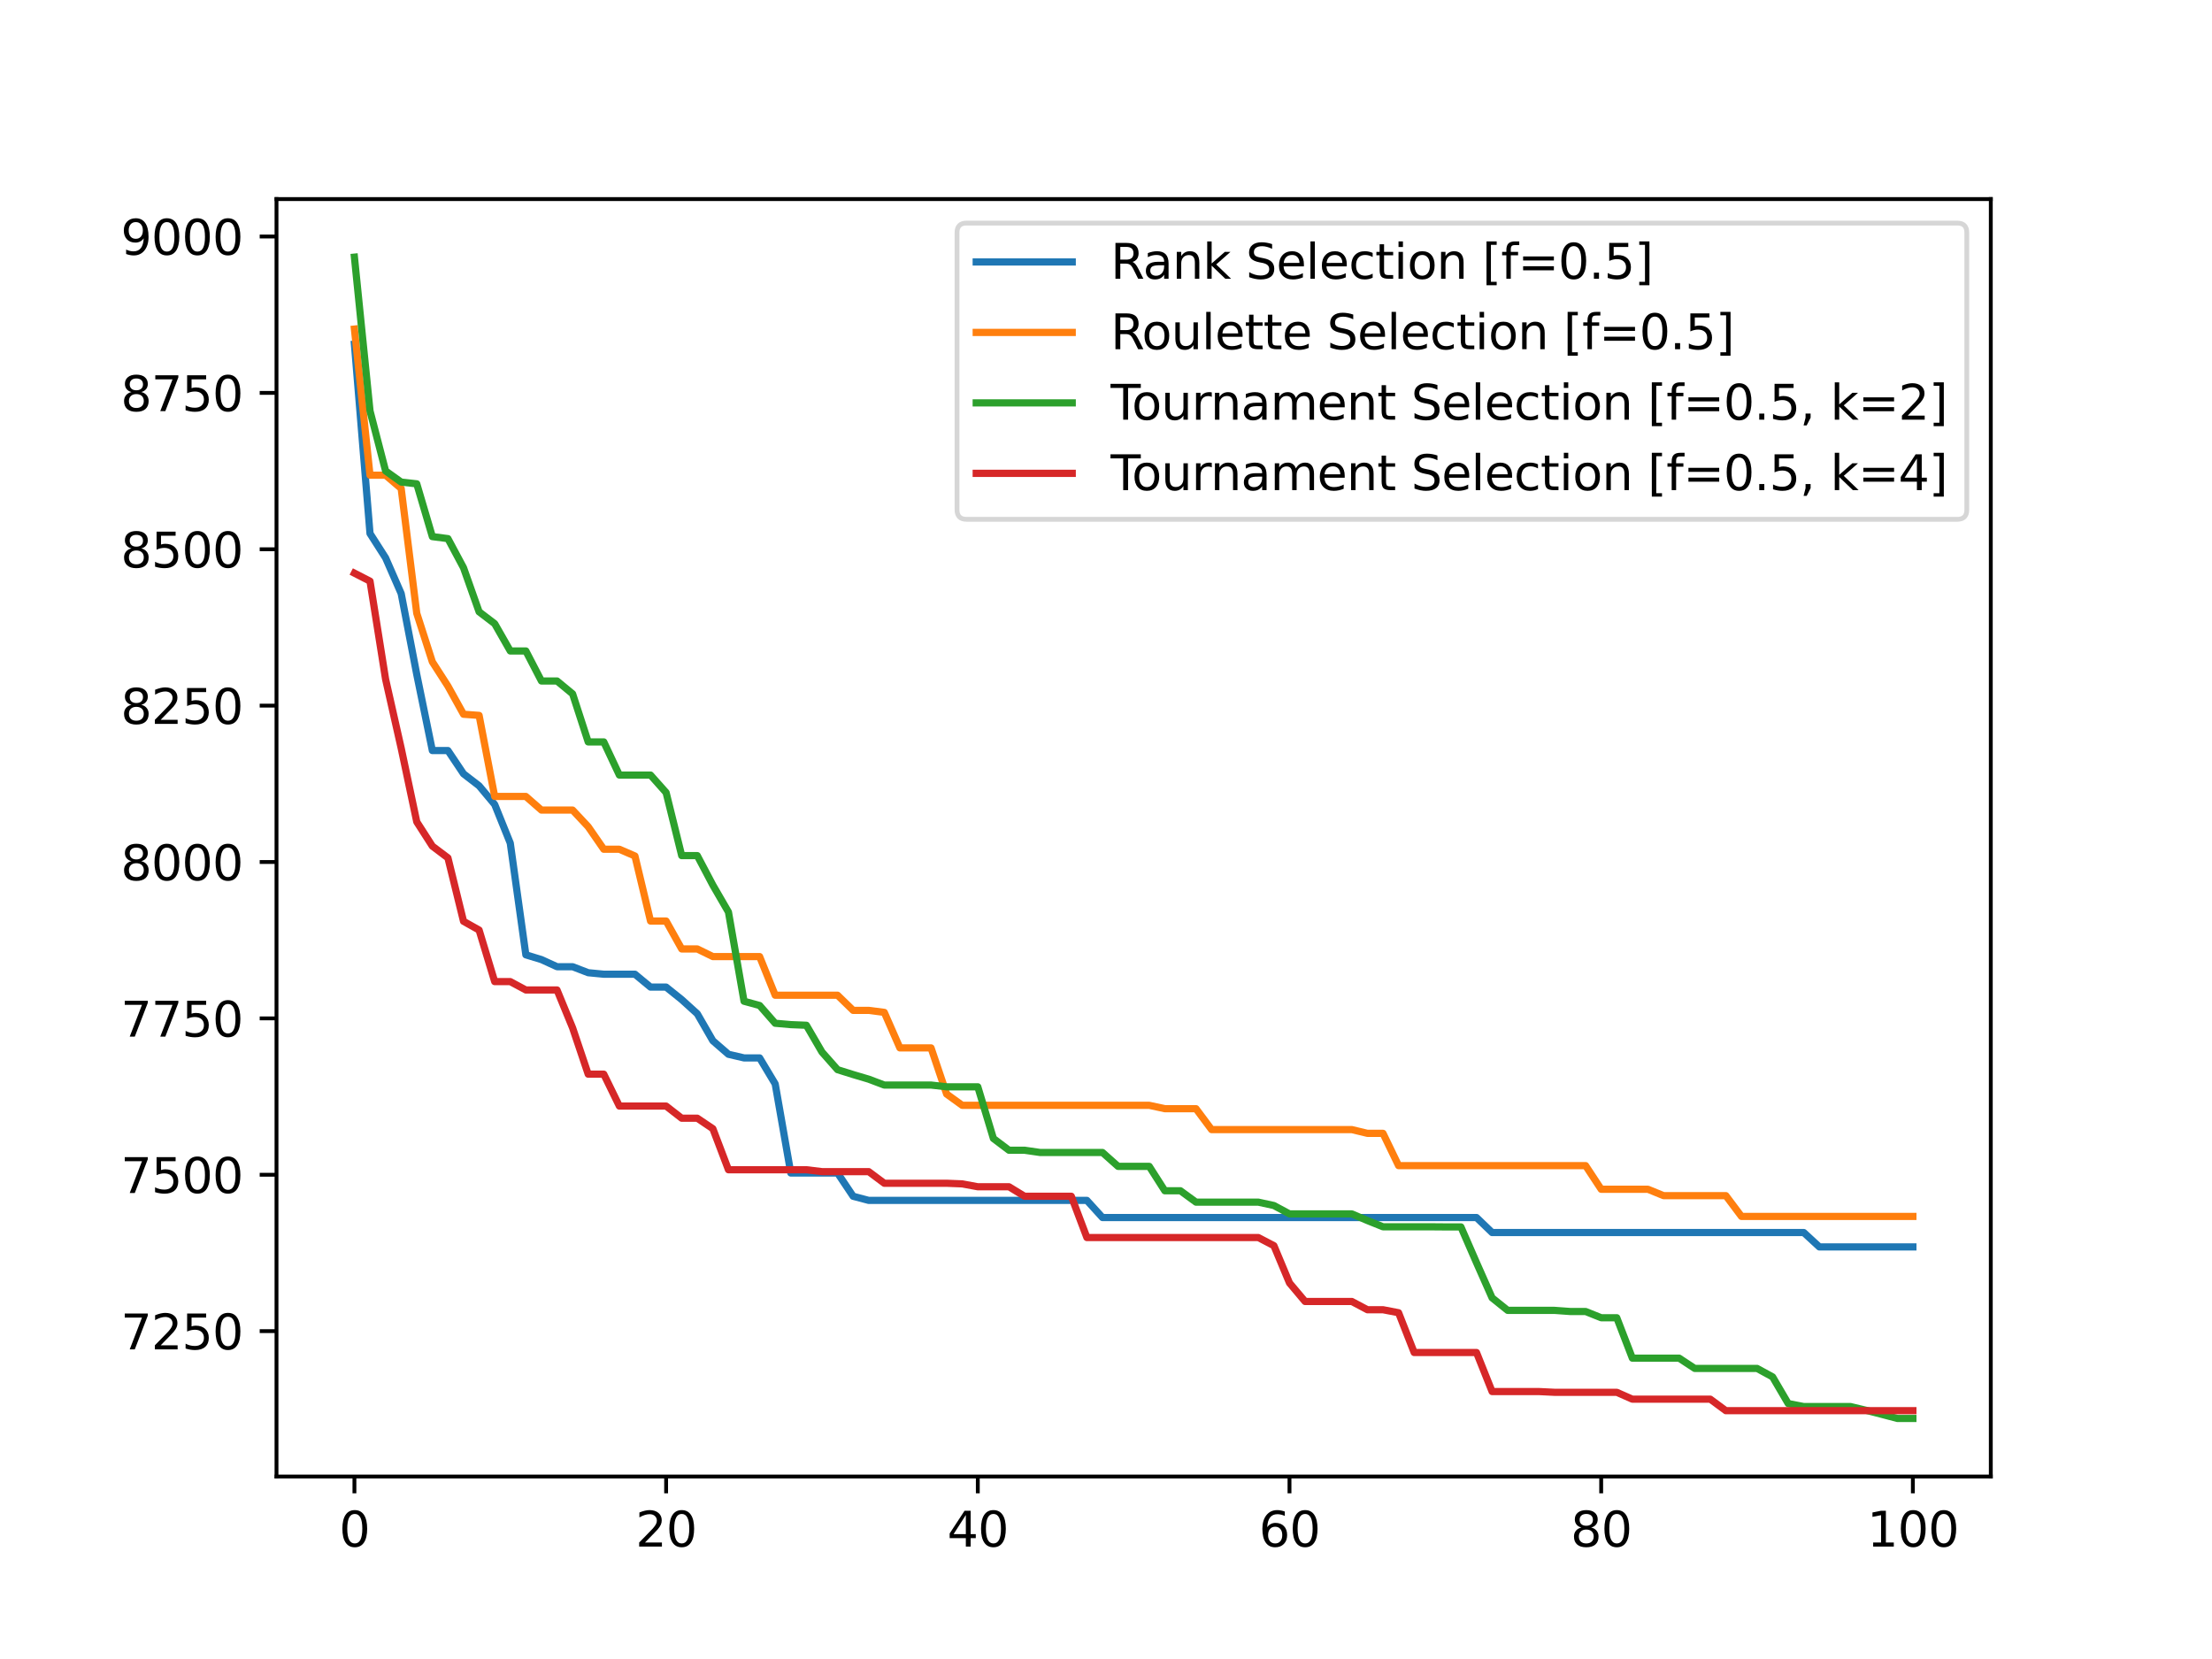 <?xml version="1.0" encoding="utf-8" standalone="no"?>
<!DOCTYPE svg PUBLIC "-//W3C//DTD SVG 1.1//EN"
  "http://www.w3.org/Graphics/SVG/1.1/DTD/svg11.dtd">
<svg xmlns:xlink="http://www.w3.org/1999/xlink" width="460.8pt" height="345.6pt" viewBox="0 0 460.8 345.6" xmlns="http://www.w3.org/2000/svg" version="1.1">
 <defs>
  <style type="text/css">*{stroke-linejoin: round; stroke-linecap: butt}</style>
 </defs>
 <g id="figure_1">
  <g id="patch_1">
   <path d="M 0 345.6 
L 460.8 345.6 
L 460.8 0 
L 0 0 
z
" style="fill: #ffffff"/>
  </g>
  <g id="axes_1">
   <g id="patch_2">
    <path d="M 57.6 307.584 
L 414.72 307.584 
L 414.72 41.472 
L 57.6 41.472 
z
" style="fill: #ffffff"/>
   </g>
   <g id="matplotlib.axis_1">
    <g id="xtick_1">
     <g id="line2d_1">
      <defs>
       <path id="mb2f922c6e4" d="M 0 0 
L 0 3.5 
" style="stroke: #000000; stroke-width: 0.8"/>
      </defs>
      <g>
       <use xlink:href="#mb2f922c6e4" x="73.833" y="307.584" style="stroke: #000000; stroke-width: 0.8"/>
      </g>
     </g>
     <g id="text_1">
      <!-- 0 -->
      <g transform="translate(70.651 322.182) scale(0.1 -0.1)">
       <defs>
        <path id="DejaVuSans-30" d="M 2034 4250 
Q 1547 4250 1301 3770 
Q 1056 3291 1056 2328 
Q 1056 1369 1301 889 
Q 1547 409 2034 409 
Q 2525 409 2770 889 
Q 3016 1369 3016 2328 
Q 3016 3291 2770 3770 
Q 2525 4250 2034 4250 
z
M 2034 4750 
Q 2819 4750 3233 4129 
Q 3647 3509 3647 2328 
Q 3647 1150 3233 529 
Q 2819 -91 2034 -91 
Q 1250 -91 836 529 
Q 422 1150 422 2328 
Q 422 3509 836 4129 
Q 1250 4750 2034 4750 
z
" transform="scale(0.016)"/>
       </defs>
       <use xlink:href="#DejaVuSans-30"/>
      </g>
     </g>
    </g>
    <g id="xtick_2">
     <g id="line2d_2">
      <g>
       <use xlink:href="#mb2f922c6e4" x="138.764" y="307.584" style="stroke: #000000; stroke-width: 0.8"/>
      </g>
     </g>
     <g id="text_2">
      <!-- 20 -->
      <g transform="translate(132.401 322.182) scale(0.1 -0.1)">
       <defs>
        <path id="DejaVuSans-32" d="M 1228 531 
L 3431 531 
L 3431 0 
L 469 0 
L 469 531 
Q 828 903 1448 1529 
Q 2069 2156 2228 2338 
Q 2531 2678 2651 2914 
Q 2772 3150 2772 3378 
Q 2772 3750 2511 3984 
Q 2250 4219 1831 4219 
Q 1534 4219 1204 4116 
Q 875 4013 500 3803 
L 500 4441 
Q 881 4594 1212 4672 
Q 1544 4750 1819 4750 
Q 2544 4750 2975 4387 
Q 3406 4025 3406 3419 
Q 3406 3131 3298 2873 
Q 3191 2616 2906 2266 
Q 2828 2175 2409 1742 
Q 1991 1309 1228 531 
z
" transform="scale(0.016)"/>
       </defs>
       <use xlink:href="#DejaVuSans-32"/>
       <use xlink:href="#DejaVuSans-30" x="63.623"/>
      </g>
     </g>
    </g>
    <g id="xtick_3">
     <g id="line2d_3">
      <g>
       <use xlink:href="#mb2f922c6e4" x="203.695" y="307.584" style="stroke: #000000; stroke-width: 0.8"/>
      </g>
     </g>
     <g id="text_3">
      <!-- 40 -->
      <g transform="translate(197.332 322.182) scale(0.1 -0.1)">
       <defs>
        <path id="DejaVuSans-34" d="M 2419 4116 
L 825 1625 
L 2419 1625 
L 2419 4116 
z
M 2253 4666 
L 3047 4666 
L 3047 1625 
L 3713 1625 
L 3713 1100 
L 3047 1100 
L 3047 0 
L 2419 0 
L 2419 1100 
L 313 1100 
L 313 1709 
L 2253 4666 
z
" transform="scale(0.016)"/>
       </defs>
       <use xlink:href="#DejaVuSans-34"/>
       <use xlink:href="#DejaVuSans-30" x="63.623"/>
      </g>
     </g>
    </g>
    <g id="xtick_4">
     <g id="line2d_4">
      <g>
       <use xlink:href="#mb2f922c6e4" x="268.625" y="307.584" style="stroke: #000000; stroke-width: 0.8"/>
      </g>
     </g>
     <g id="text_4">
      <!-- 60 -->
      <g transform="translate(262.263 322.182) scale(0.1 -0.1)">
       <defs>
        <path id="DejaVuSans-36" d="M 2113 2584 
Q 1688 2584 1439 2293 
Q 1191 2003 1191 1497 
Q 1191 994 1439 701 
Q 1688 409 2113 409 
Q 2538 409 2786 701 
Q 3034 994 3034 1497 
Q 3034 2003 2786 2293 
Q 2538 2584 2113 2584 
z
M 3366 4563 
L 3366 3988 
Q 3128 4100 2886 4159 
Q 2644 4219 2406 4219 
Q 1781 4219 1451 3797 
Q 1122 3375 1075 2522 
Q 1259 2794 1537 2939 
Q 1816 3084 2150 3084 
Q 2853 3084 3261 2657 
Q 3669 2231 3669 1497 
Q 3669 778 3244 343 
Q 2819 -91 2113 -91 
Q 1303 -91 875 529 
Q 447 1150 447 2328 
Q 447 3434 972 4092 
Q 1497 4750 2381 4750 
Q 2619 4750 2861 4703 
Q 3103 4656 3366 4563 
z
" transform="scale(0.016)"/>
       </defs>
       <use xlink:href="#DejaVuSans-36"/>
       <use xlink:href="#DejaVuSans-30" x="63.623"/>
      </g>
     </g>
    </g>
    <g id="xtick_5">
     <g id="line2d_5">
      <g>
       <use xlink:href="#mb2f922c6e4" x="333.556" y="307.584" style="stroke: #000000; stroke-width: 0.8"/>
      </g>
     </g>
     <g id="text_5">
      <!-- 80 -->
      <g transform="translate(327.194 322.182) scale(0.1 -0.1)">
       <defs>
        <path id="DejaVuSans-38" d="M 2034 2216 
Q 1584 2216 1326 1975 
Q 1069 1734 1069 1313 
Q 1069 891 1326 650 
Q 1584 409 2034 409 
Q 2484 409 2743 651 
Q 3003 894 3003 1313 
Q 3003 1734 2745 1975 
Q 2488 2216 2034 2216 
z
M 1403 2484 
Q 997 2584 770 2862 
Q 544 3141 544 3541 
Q 544 4100 942 4425 
Q 1341 4750 2034 4750 
Q 2731 4750 3128 4425 
Q 3525 4100 3525 3541 
Q 3525 3141 3298 2862 
Q 3072 2584 2669 2484 
Q 3125 2378 3379 2068 
Q 3634 1759 3634 1313 
Q 3634 634 3220 271 
Q 2806 -91 2034 -91 
Q 1263 -91 848 271 
Q 434 634 434 1313 
Q 434 1759 690 2068 
Q 947 2378 1403 2484 
z
M 1172 3481 
Q 1172 3119 1398 2916 
Q 1625 2713 2034 2713 
Q 2441 2713 2670 2916 
Q 2900 3119 2900 3481 
Q 2900 3844 2670 4047 
Q 2441 4250 2034 4250 
Q 1625 4250 1398 4047 
Q 1172 3844 1172 3481 
z
" transform="scale(0.016)"/>
       </defs>
       <use xlink:href="#DejaVuSans-38"/>
       <use xlink:href="#DejaVuSans-30" x="63.623"/>
      </g>
     </g>
    </g>
    <g id="xtick_6">
     <g id="line2d_6">
      <g>
       <use xlink:href="#mb2f922c6e4" x="398.487" y="307.584" style="stroke: #000000; stroke-width: 0.8"/>
      </g>
     </g>
     <g id="text_6">
      <!-- 100 -->
      <g transform="translate(388.944 322.182) scale(0.1 -0.1)">
       <defs>
        <path id="DejaVuSans-31" d="M 794 531 
L 1825 531 
L 1825 4091 
L 703 3866 
L 703 4441 
L 1819 4666 
L 2450 4666 
L 2450 531 
L 3481 531 
L 3481 0 
L 794 0 
L 794 531 
z
" transform="scale(0.016)"/>
       </defs>
       <use xlink:href="#DejaVuSans-31"/>
       <use xlink:href="#DejaVuSans-30" x="63.623"/>
       <use xlink:href="#DejaVuSans-30" x="127.246"/>
      </g>
     </g>
    </g>
   </g>
   <g id="matplotlib.axis_2">
    <g id="ytick_1">
     <g id="line2d_7">
      <defs>
       <path id="mb5126febef" d="M 0 0 
L -3.5 0 
" style="stroke: #000000; stroke-width: 0.8"/>
      </defs>
      <g>
       <use xlink:href="#mb5126febef" x="57.6" y="277.298" style="stroke: #000000; stroke-width: 0.8"/>
      </g>
     </g>
     <g id="text_7">
      <!-- 7250 -->
      <g transform="translate(25.15 281.097) scale(0.1 -0.1)">
       <defs>
        <path id="DejaVuSans-37" d="M 525 4666 
L 3525 4666 
L 3525 4397 
L 1831 0 
L 1172 0 
L 2766 4134 
L 525 4134 
L 525 4666 
z
" transform="scale(0.016)"/>
        <path id="DejaVuSans-35" d="M 691 4666 
L 3169 4666 
L 3169 4134 
L 1269 4134 
L 1269 2991 
Q 1406 3038 1543 3061 
Q 1681 3084 1819 3084 
Q 2600 3084 3056 2656 
Q 3513 2228 3513 1497 
Q 3513 744 3044 326 
Q 2575 -91 1722 -91 
Q 1428 -91 1123 -41 
Q 819 9 494 109 
L 494 744 
Q 775 591 1075 516 
Q 1375 441 1709 441 
Q 2250 441 2565 725 
Q 2881 1009 2881 1497 
Q 2881 1984 2565 2268 
Q 2250 2553 1709 2553 
Q 1456 2553 1204 2497 
Q 953 2441 691 2322 
L 691 4666 
z
" transform="scale(0.016)"/>
       </defs>
       <use xlink:href="#DejaVuSans-37"/>
       <use xlink:href="#DejaVuSans-32" x="63.623"/>
       <use xlink:href="#DejaVuSans-35" x="127.246"/>
       <use xlink:href="#DejaVuSans-30" x="190.869"/>
      </g>
     </g>
    </g>
    <g id="ytick_2">
     <g id="line2d_8">
      <g>
       <use xlink:href="#mb5126febef" x="57.6" y="244.722" style="stroke: #000000; stroke-width: 0.8"/>
      </g>
     </g>
     <g id="text_8">
      <!-- 7500 -->
      <g transform="translate(25.15 248.521) scale(0.1 -0.1)">
       <use xlink:href="#DejaVuSans-37"/>
       <use xlink:href="#DejaVuSans-35" x="63.623"/>
       <use xlink:href="#DejaVuSans-30" x="127.246"/>
       <use xlink:href="#DejaVuSans-30" x="190.869"/>
      </g>
     </g>
    </g>
    <g id="ytick_3">
     <g id="line2d_9">
      <g>
       <use xlink:href="#mb5126febef" x="57.6" y="212.146" style="stroke: #000000; stroke-width: 0.8"/>
      </g>
     </g>
     <g id="text_9">
      <!-- 7750 -->
      <g transform="translate(25.15 215.946) scale(0.1 -0.1)">
       <use xlink:href="#DejaVuSans-37"/>
       <use xlink:href="#DejaVuSans-37" x="63.623"/>
       <use xlink:href="#DejaVuSans-35" x="127.246"/>
       <use xlink:href="#DejaVuSans-30" x="190.869"/>
      </g>
     </g>
    </g>
    <g id="ytick_4">
     <g id="line2d_10">
      <g>
       <use xlink:href="#mb5126febef" x="57.6" y="179.571" style="stroke: #000000; stroke-width: 0.8"/>
      </g>
     </g>
     <g id="text_10">
      <!-- 8000 -->
      <g transform="translate(25.15 183.37) scale(0.1 -0.1)">
       <use xlink:href="#DejaVuSans-38"/>
       <use xlink:href="#DejaVuSans-30" x="63.623"/>
       <use xlink:href="#DejaVuSans-30" x="127.246"/>
       <use xlink:href="#DejaVuSans-30" x="190.869"/>
      </g>
     </g>
    </g>
    <g id="ytick_5">
     <g id="line2d_11">
      <g>
       <use xlink:href="#mb5126febef" x="57.6" y="146.995" style="stroke: #000000; stroke-width: 0.8"/>
      </g>
     </g>
     <g id="text_11">
      <!-- 8250 -->
      <g transform="translate(25.15 150.794) scale(0.1 -0.1)">
       <use xlink:href="#DejaVuSans-38"/>
       <use xlink:href="#DejaVuSans-32" x="63.623"/>
       <use xlink:href="#DejaVuSans-35" x="127.246"/>
       <use xlink:href="#DejaVuSans-30" x="190.869"/>
      </g>
     </g>
    </g>
    <g id="ytick_6">
     <g id="line2d_12">
      <g>
       <use xlink:href="#mb5126febef" x="57.6" y="114.419" style="stroke: #000000; stroke-width: 0.8"/>
      </g>
     </g>
     <g id="text_12">
      <!-- 8500 -->
      <g transform="translate(25.15 118.219) scale(0.1 -0.1)">
       <use xlink:href="#DejaVuSans-38"/>
       <use xlink:href="#DejaVuSans-35" x="63.623"/>
       <use xlink:href="#DejaVuSans-30" x="127.246"/>
       <use xlink:href="#DejaVuSans-30" x="190.869"/>
      </g>
     </g>
    </g>
    <g id="ytick_7">
     <g id="line2d_13">
      <g>
       <use xlink:href="#mb5126febef" x="57.6" y="81.844" style="stroke: #000000; stroke-width: 0.8"/>
      </g>
     </g>
     <g id="text_13">
      <!-- 8750 -->
      <g transform="translate(25.15 85.643) scale(0.1 -0.1)">
       <use xlink:href="#DejaVuSans-38"/>
       <use xlink:href="#DejaVuSans-37" x="63.623"/>
       <use xlink:href="#DejaVuSans-35" x="127.246"/>
       <use xlink:href="#DejaVuSans-30" x="190.869"/>
      </g>
     </g>
    </g>
    <g id="ytick_8">
     <g id="line2d_14">
      <g>
       <use xlink:href="#mb5126febef" x="57.6" y="49.268" style="stroke: #000000; stroke-width: 0.8"/>
      </g>
     </g>
     <g id="text_14">
      <!-- 9000 -->
      <g transform="translate(25.15 53.067) scale(0.1 -0.1)">
       <defs>
        <path id="DejaVuSans-39" d="M 703 97 
L 703 672 
Q 941 559 1184 500 
Q 1428 441 1663 441 
Q 2288 441 2617 861 
Q 2947 1281 2994 2138 
Q 2813 1869 2534 1725 
Q 2256 1581 1919 1581 
Q 1219 1581 811 2004 
Q 403 2428 403 3163 
Q 403 3881 828 4315 
Q 1253 4750 1959 4750 
Q 2769 4750 3195 4129 
Q 3622 3509 3622 2328 
Q 3622 1225 3098 567 
Q 2575 -91 1691 -91 
Q 1453 -91 1209 -44 
Q 966 3 703 97 
z
M 1959 2075 
Q 2384 2075 2632 2365 
Q 2881 2656 2881 3163 
Q 2881 3666 2632 3958 
Q 2384 4250 1959 4250 
Q 1534 4250 1286 3958 
Q 1038 3666 1038 3163 
Q 1038 2656 1286 2365 
Q 1534 2075 1959 2075 
z
" transform="scale(0.016)"/>
       </defs>
       <use xlink:href="#DejaVuSans-39"/>
       <use xlink:href="#DejaVuSans-30" x="63.623"/>
       <use xlink:href="#DejaVuSans-30" x="127.246"/>
       <use xlink:href="#DejaVuSans-30" x="190.869"/>
      </g>
     </g>
    </g>
   </g>
   <g id="line2d_15">
    <path d="M 73.833 71.706 
L 77.079 111.136 
L 80.326 116.218 
L 83.572 123.645 
L 86.819 140.506 
L 90.065 156.351 
L 93.312 156.351 
L 96.559 161.198 
L 99.805 163.7 
L 103.052 167.583 
L 106.298 175.636 
L 109.545 198.908 
L 112.791 199.898 
L 116.038 201.383 
L 119.284 201.383 
L 122.531 202.634 
L 125.777 202.947 
L 129.024 202.947 
L 132.271 202.947 
L 135.517 205.631 
L 138.764 205.631 
L 142.01 208.237 
L 145.257 211.182 
L 148.503 216.811 
L 151.75 219.626 
L 154.996 220.382 
L 158.243 220.382 
L 161.489 225.802 
L 164.736 244.357 
L 167.983 244.357 
L 171.229 244.357 
L 174.476 244.357 
L 177.722 249.204 
L 180.969 250.064 
L 184.215 250.064 
L 187.462 250.064 
L 190.708 250.064 
L 193.955 250.064 
L 197.201 250.064 
L 200.448 250.064 
L 203.695 250.064 
L 206.941 250.064 
L 210.188 250.064 
L 213.434 250.064 
L 216.681 250.064 
L 219.927 250.064 
L 223.174 250.064 
L 226.42 250.064 
L 229.667 253.635 
L 232.913 253.635 
L 236.16 253.635 
L 239.407 253.635 
L 242.653 253.635 
L 245.9 253.635 
L 249.146 253.635 
L 252.393 253.635 
L 255.639 253.635 
L 258.886 253.635 
L 262.132 253.635 
L 265.379 253.635 
L 268.625 253.635 
L 271.872 253.635 
L 275.119 253.635 
L 278.365 253.635 
L 281.612 253.635 
L 284.858 253.635 
L 288.105 253.635 
L 291.351 253.635 
L 294.598 253.635 
L 297.844 253.635 
L 301.091 253.635 
L 304.337 253.635 
L 307.584 253.635 
L 310.831 256.762 
L 314.077 256.762 
L 317.324 256.762 
L 320.57 256.762 
L 323.817 256.762 
L 327.063 256.762 
L 330.31 256.762 
L 333.556 256.762 
L 336.803 256.762 
L 340.049 256.762 
L 343.296 256.762 
L 346.543 256.762 
L 349.789 256.762 
L 353.036 256.762 
L 356.282 256.762 
L 359.529 256.762 
L 362.775 256.762 
L 366.022 256.762 
L 369.268 256.762 
L 372.515 256.762 
L 375.761 256.762 
L 379.008 259.759 
L 382.255 259.759 
L 385.501 259.759 
L 388.748 259.759 
L 391.994 259.759 
L 395.241 259.759 
L 398.487 259.759 
" clip-path="url(#pc35d4ec2e2)" style="fill: none; stroke: #1f77b4; stroke-width: 1.5; stroke-linecap: square"/>
   </g>
   <g id="line2d_16">
    <path d="M 73.833 68.553 
L 77.079 98.992 
L 80.326 98.992 
L 83.572 101.754 
L 86.819 127.762 
L 90.065 137.874 
L 93.312 142.93 
L 96.559 148.793 
L 99.805 149.028 
L 103.052 165.915 
L 106.298 165.915 
L 109.545 165.915 
L 112.791 168.756 
L 116.038 168.756 
L 119.284 168.756 
L 122.531 172.222 
L 125.777 176.913 
L 129.024 176.913 
L 132.271 178.32 
L 135.517 191.871 
L 138.764 191.871 
L 142.01 197.683 
L 145.257 197.683 
L 148.503 199.272 
L 151.75 199.272 
L 154.996 199.272 
L 158.243 199.272 
L 161.489 207.325 
L 164.736 207.325 
L 167.983 207.325 
L 171.229 207.325 
L 174.476 207.325 
L 177.722 210.479 
L 180.969 210.479 
L 184.215 210.895 
L 187.462 218.297 
L 190.708 218.297 
L 193.955 218.297 
L 197.201 227.913 
L 200.448 230.258 
L 203.695 230.258 
L 206.941 230.258 
L 210.188 230.258 
L 213.434 230.258 
L 216.681 230.258 
L 219.927 230.258 
L 223.174 230.258 
L 226.42 230.258 
L 229.667 230.258 
L 232.913 230.258 
L 236.16 230.258 
L 239.407 230.258 
L 242.653 230.962 
L 245.9 230.962 
L 249.146 230.962 
L 252.393 235.314 
L 255.639 235.314 
L 258.886 235.314 
L 262.132 235.314 
L 265.379 235.314 
L 268.625 235.314 
L 271.872 235.314 
L 275.119 235.314 
L 278.365 235.314 
L 281.612 235.314 
L 284.858 236.096 
L 288.105 236.096 
L 291.351 242.82 
L 294.598 242.82 
L 297.844 242.82 
L 301.091 242.82 
L 304.337 242.82 
L 307.584 242.82 
L 310.831 242.82 
L 314.077 242.82 
L 317.324 242.82 
L 320.57 242.82 
L 323.817 242.82 
L 327.063 242.82 
L 330.31 242.82 
L 333.556 247.745 
L 336.803 247.745 
L 340.049 247.745 
L 343.296 247.745 
L 346.543 249.074 
L 349.789 249.074 
L 353.036 249.074 
L 356.282 249.074 
L 359.529 249.074 
L 362.775 253.4 
L 366.022 253.4 
L 369.268 253.4 
L 372.515 253.4 
L 375.761 253.4 
L 379.008 253.4 
L 382.255 253.4 
L 385.501 253.4 
L 388.748 253.4 
L 391.994 253.4 
L 395.241 253.4 
L 398.487 253.4 
" clip-path="url(#pc35d4ec2e2)" style="fill: none; stroke: #ff7f0e; stroke-width: 1.5; stroke-linecap: square"/>
   </g>
   <g id="line2d_17">
    <path d="M 73.833 53.568 
L 77.079 85.596 
L 80.326 98.105 
L 83.572 100.425 
L 86.819 100.79 
L 90.065 111.787 
L 93.312 112.204 
L 96.559 118.276 
L 99.805 127.45 
L 103.052 129.925 
L 106.298 135.607 
L 109.545 135.607 
L 112.791 141.861 
L 116.038 141.861 
L 119.284 144.545 
L 122.531 154.553 
L 125.777 154.553 
L 129.024 161.459 
L 132.271 161.459 
L 135.517 161.459 
L 138.764 165.107 
L 142.01 178.242 
L 145.257 178.242 
L 148.503 184.392 
L 151.75 189.995 
L 154.996 208.576 
L 158.243 209.462 
L 161.489 213.163 
L 164.736 213.449 
L 167.983 213.58 
L 171.229 219.157 
L 174.476 222.831 
L 177.722 223.848 
L 180.969 224.812 
L 184.215 226.037 
L 187.462 226.037 
L 190.708 226.037 
L 193.955 226.037 
L 197.201 226.402 
L 200.448 226.402 
L 203.695 226.402 
L 206.941 237.165 
L 210.188 239.614 
L 213.434 239.614 
L 216.681 240.083 
L 219.927 240.083 
L 223.174 240.083 
L 226.42 240.083 
L 229.667 240.083 
L 232.913 242.976 
L 236.16 242.976 
L 239.407 242.976 
L 242.653 248.058 
L 245.9 248.058 
L 249.146 250.429 
L 252.393 250.429 
L 255.639 250.429 
L 258.886 250.429 
L 262.132 250.429 
L 265.379 251.133 
L 268.625 252.879 
L 271.872 252.879 
L 275.119 252.879 
L 278.365 252.879 
L 281.612 252.879 
L 284.858 254.26 
L 288.105 255.563 
L 291.351 255.563 
L 294.598 255.563 
L 297.844 255.563 
L 301.091 255.589 
L 304.337 255.589 
L 307.584 263.043 
L 310.831 270.366 
L 314.077 272.972 
L 317.324 272.972 
L 320.57 272.972 
L 323.817 272.972 
L 327.063 273.206 
L 330.31 273.206 
L 333.556 274.509 
L 336.803 274.509 
L 340.049 282.927 
L 343.296 282.927 
L 346.543 282.927 
L 349.789 282.927 
L 353.036 285.064 
L 356.282 285.064 
L 359.529 285.064 
L 362.775 285.064 
L 366.022 285.064 
L 369.268 286.836 
L 372.515 292.387 
L 375.761 293.012 
L 379.008 293.012 
L 382.255 293.012 
L 385.501 293.012 
L 388.748 293.794 
L 391.994 294.628 
L 395.241 295.488 
L 398.487 295.488 
" clip-path="url(#pc35d4ec2e2)" style="fill: none; stroke: #2ca02c; stroke-width: 1.5; stroke-linecap: square"/>
   </g>
   <g id="line2d_18">
    <path d="M 73.833 119.397 
L 77.079 121.065 
L 80.326 141.496 
L 83.572 155.856 
L 86.819 171.205 
L 90.065 176.261 
L 93.312 178.711 
L 96.559 191.923 
L 99.805 193.748 
L 103.052 204.485 
L 106.298 204.485 
L 109.545 206.231 
L 112.791 206.231 
L 116.038 206.231 
L 119.284 214.127 
L 122.531 223.769 
L 125.777 223.769 
L 129.024 230.415 
L 132.271 230.415 
L 135.517 230.415 
L 138.764 230.415 
L 142.01 232.943 
L 145.257 232.943 
L 148.503 235.132 
L 151.75 243.68 
L 154.996 243.68 
L 158.243 243.68 
L 161.489 243.68 
L 164.736 243.68 
L 167.983 243.68 
L 171.229 244.071 
L 174.476 244.071 
L 177.722 244.071 
L 180.969 244.071 
L 184.215 246.494 
L 187.462 246.494 
L 190.708 246.494 
L 193.955 246.494 
L 197.201 246.494 
L 200.448 246.624 
L 203.695 247.224 
L 206.941 247.224 
L 210.188 247.224 
L 213.434 249.204 
L 216.681 249.204 
L 219.927 249.204 
L 223.174 249.204 
L 226.42 257.804 
L 229.667 257.804 
L 232.913 257.804 
L 236.16 257.804 
L 239.407 257.804 
L 242.653 257.804 
L 245.9 257.804 
L 249.146 257.804 
L 252.393 257.804 
L 255.639 257.804 
L 258.886 257.804 
L 262.132 257.804 
L 265.379 259.498 
L 268.625 267.264 
L 271.872 271.121 
L 275.119 271.121 
L 278.365 271.121 
L 281.612 271.121 
L 284.858 272.841 
L 288.105 272.841 
L 291.351 273.467 
L 294.598 281.754 
L 297.844 281.754 
L 301.091 281.754 
L 304.337 281.754 
L 307.584 281.754 
L 310.831 289.885 
L 314.077 289.885 
L 317.324 289.885 
L 320.57 289.885 
L 323.817 290.041 
L 327.063 290.041 
L 330.31 290.041 
L 333.556 290.041 
L 336.803 290.041 
L 340.049 291.475 
L 343.296 291.475 
L 346.543 291.475 
L 349.789 291.475 
L 353.036 291.475 
L 356.282 291.475 
L 359.529 293.872 
L 362.775 293.872 
L 366.022 293.872 
L 369.268 293.872 
L 372.515 293.872 
L 375.761 293.872 
L 379.008 293.872 
L 382.255 293.872 
L 385.501 293.872 
L 388.748 293.872 
L 391.994 293.872 
L 395.241 293.872 
L 398.487 293.872 
" clip-path="url(#pc35d4ec2e2)" style="fill: none; stroke: #d62728; stroke-width: 1.5; stroke-linecap: square"/>
   </g>
   <g id="patch_3">
    <path d="M 57.6 307.584 
L 57.6 41.472 
" style="fill: none; stroke: #000000; stroke-width: 0.8; stroke-linejoin: miter; stroke-linecap: square"/>
   </g>
   <g id="patch_4">
    <path d="M 414.72 307.584 
L 414.72 41.472 
" style="fill: none; stroke: #000000; stroke-width: 0.8; stroke-linejoin: miter; stroke-linecap: square"/>
   </g>
   <g id="patch_5">
    <path d="M 57.6 307.584 
L 414.72 307.584 
" style="fill: none; stroke: #000000; stroke-width: 0.8; stroke-linejoin: miter; stroke-linecap: square"/>
   </g>
   <g id="patch_6">
    <path d="M 57.6 41.472 
L 414.72 41.472 
" style="fill: none; stroke: #000000; stroke-width: 0.8; stroke-linejoin: miter; stroke-linecap: square"/>
   </g>
   <g id="legend_1">
    <g id="patch_7">
     <path d="M 201.365 108.184 
L 407.72 108.184 
Q 409.72 108.184 409.72 106.184 
L 409.72 48.472 
Q 409.72 46.472 407.72 46.472 
L 201.365 46.472 
Q 199.365 46.472 199.365 48.472 
L 199.365 106.184 
Q 199.365 108.184 201.365 108.184 
z
" style="fill: #ffffff; opacity: 0.8; stroke: #cccccc; stroke-linejoin: miter"/>
    </g>
    <g id="line2d_19">
     <path d="M 203.365 54.57 
L 213.365 54.57 
L 223.365 54.57 
" style="fill: none; stroke: #1f77b4; stroke-width: 1.5; stroke-linecap: square"/>
    </g>
    <g id="text_15">
     <!-- Rank Selection [f=0.5] -->
     <g transform="translate(231.365 58.07) scale(0.1 -0.1)">
      <defs>
       <path id="DejaVuSans-52" d="M 2841 2188 
Q 3044 2119 3236 1894 
Q 3428 1669 3622 1275 
L 4263 0 
L 3584 0 
L 2988 1197 
Q 2756 1666 2539 1819 
Q 2322 1972 1947 1972 
L 1259 1972 
L 1259 0 
L 628 0 
L 628 4666 
L 2053 4666 
Q 2853 4666 3247 4331 
Q 3641 3997 3641 3322 
Q 3641 2881 3436 2590 
Q 3231 2300 2841 2188 
z
M 1259 4147 
L 1259 2491 
L 2053 2491 
Q 2509 2491 2742 2702 
Q 2975 2913 2975 3322 
Q 2975 3731 2742 3939 
Q 2509 4147 2053 4147 
L 1259 4147 
z
" transform="scale(0.016)"/>
       <path id="DejaVuSans-61" d="M 2194 1759 
Q 1497 1759 1228 1600 
Q 959 1441 959 1056 
Q 959 750 1161 570 
Q 1363 391 1709 391 
Q 2188 391 2477 730 
Q 2766 1069 2766 1631 
L 2766 1759 
L 2194 1759 
z
M 3341 1997 
L 3341 0 
L 2766 0 
L 2766 531 
Q 2569 213 2275 61 
Q 1981 -91 1556 -91 
Q 1019 -91 701 211 
Q 384 513 384 1019 
Q 384 1609 779 1909 
Q 1175 2209 1959 2209 
L 2766 2209 
L 2766 2266 
Q 2766 2663 2505 2880 
Q 2244 3097 1772 3097 
Q 1472 3097 1187 3025 
Q 903 2953 641 2809 
L 641 3341 
Q 956 3463 1253 3523 
Q 1550 3584 1831 3584 
Q 2591 3584 2966 3190 
Q 3341 2797 3341 1997 
z
" transform="scale(0.016)"/>
       <path id="DejaVuSans-6e" d="M 3513 2113 
L 3513 0 
L 2938 0 
L 2938 2094 
Q 2938 2591 2744 2837 
Q 2550 3084 2163 3084 
Q 1697 3084 1428 2787 
Q 1159 2491 1159 1978 
L 1159 0 
L 581 0 
L 581 3500 
L 1159 3500 
L 1159 2956 
Q 1366 3272 1645 3428 
Q 1925 3584 2291 3584 
Q 2894 3584 3203 3211 
Q 3513 2838 3513 2113 
z
" transform="scale(0.016)"/>
       <path id="DejaVuSans-6b" d="M 581 4863 
L 1159 4863 
L 1159 1991 
L 2875 3500 
L 3609 3500 
L 1753 1863 
L 3688 0 
L 2938 0 
L 1159 1709 
L 1159 0 
L 581 0 
L 581 4863 
z
" transform="scale(0.016)"/>
       <path id="DejaVuSans-20" transform="scale(0.016)"/>
       <path id="DejaVuSans-53" d="M 3425 4513 
L 3425 3897 
Q 3066 4069 2747 4153 
Q 2428 4238 2131 4238 
Q 1616 4238 1336 4038 
Q 1056 3838 1056 3469 
Q 1056 3159 1242 3001 
Q 1428 2844 1947 2747 
L 2328 2669 
Q 3034 2534 3370 2195 
Q 3706 1856 3706 1288 
Q 3706 609 3251 259 
Q 2797 -91 1919 -91 
Q 1588 -91 1214 -16 
Q 841 59 441 206 
L 441 856 
Q 825 641 1194 531 
Q 1563 422 1919 422 
Q 2459 422 2753 634 
Q 3047 847 3047 1241 
Q 3047 1584 2836 1778 
Q 2625 1972 2144 2069 
L 1759 2144 
Q 1053 2284 737 2584 
Q 422 2884 422 3419 
Q 422 4038 858 4394 
Q 1294 4750 2059 4750 
Q 2388 4750 2728 4690 
Q 3069 4631 3425 4513 
z
" transform="scale(0.016)"/>
       <path id="DejaVuSans-65" d="M 3597 1894 
L 3597 1613 
L 953 1613 
Q 991 1019 1311 708 
Q 1631 397 2203 397 
Q 2534 397 2845 478 
Q 3156 559 3463 722 
L 3463 178 
Q 3153 47 2828 -22 
Q 2503 -91 2169 -91 
Q 1331 -91 842 396 
Q 353 884 353 1716 
Q 353 2575 817 3079 
Q 1281 3584 2069 3584 
Q 2775 3584 3186 3129 
Q 3597 2675 3597 1894 
z
M 3022 2063 
Q 3016 2534 2758 2815 
Q 2500 3097 2075 3097 
Q 1594 3097 1305 2825 
Q 1016 2553 972 2059 
L 3022 2063 
z
" transform="scale(0.016)"/>
       <path id="DejaVuSans-6c" d="M 603 4863 
L 1178 4863 
L 1178 0 
L 603 0 
L 603 4863 
z
" transform="scale(0.016)"/>
       <path id="DejaVuSans-63" d="M 3122 3366 
L 3122 2828 
Q 2878 2963 2633 3030 
Q 2388 3097 2138 3097 
Q 1578 3097 1268 2742 
Q 959 2388 959 1747 
Q 959 1106 1268 751 
Q 1578 397 2138 397 
Q 2388 397 2633 464 
Q 2878 531 3122 666 
L 3122 134 
Q 2881 22 2623 -34 
Q 2366 -91 2075 -91 
Q 1284 -91 818 406 
Q 353 903 353 1747 
Q 353 2603 823 3093 
Q 1294 3584 2113 3584 
Q 2378 3584 2631 3529 
Q 2884 3475 3122 3366 
z
" transform="scale(0.016)"/>
       <path id="DejaVuSans-74" d="M 1172 4494 
L 1172 3500 
L 2356 3500 
L 2356 3053 
L 1172 3053 
L 1172 1153 
Q 1172 725 1289 603 
Q 1406 481 1766 481 
L 2356 481 
L 2356 0 
L 1766 0 
Q 1100 0 847 248 
Q 594 497 594 1153 
L 594 3053 
L 172 3053 
L 172 3500 
L 594 3500 
L 594 4494 
L 1172 4494 
z
" transform="scale(0.016)"/>
       <path id="DejaVuSans-69" d="M 603 3500 
L 1178 3500 
L 1178 0 
L 603 0 
L 603 3500 
z
M 603 4863 
L 1178 4863 
L 1178 4134 
L 603 4134 
L 603 4863 
z
" transform="scale(0.016)"/>
       <path id="DejaVuSans-6f" d="M 1959 3097 
Q 1497 3097 1228 2736 
Q 959 2375 959 1747 
Q 959 1119 1226 758 
Q 1494 397 1959 397 
Q 2419 397 2687 759 
Q 2956 1122 2956 1747 
Q 2956 2369 2687 2733 
Q 2419 3097 1959 3097 
z
M 1959 3584 
Q 2709 3584 3137 3096 
Q 3566 2609 3566 1747 
Q 3566 888 3137 398 
Q 2709 -91 1959 -91 
Q 1206 -91 779 398 
Q 353 888 353 1747 
Q 353 2609 779 3096 
Q 1206 3584 1959 3584 
z
" transform="scale(0.016)"/>
       <path id="DejaVuSans-5b" d="M 550 4863 
L 1875 4863 
L 1875 4416 
L 1125 4416 
L 1125 -397 
L 1875 -397 
L 1875 -844 
L 550 -844 
L 550 4863 
z
" transform="scale(0.016)"/>
       <path id="DejaVuSans-66" d="M 2375 4863 
L 2375 4384 
L 1825 4384 
Q 1516 4384 1395 4259 
Q 1275 4134 1275 3809 
L 1275 3500 
L 2222 3500 
L 2222 3053 
L 1275 3053 
L 1275 0 
L 697 0 
L 697 3053 
L 147 3053 
L 147 3500 
L 697 3500 
L 697 3744 
Q 697 4328 969 4595 
Q 1241 4863 1831 4863 
L 2375 4863 
z
" transform="scale(0.016)"/>
       <path id="DejaVuSans-3d" d="M 678 2906 
L 4684 2906 
L 4684 2381 
L 678 2381 
L 678 2906 
z
M 678 1631 
L 4684 1631 
L 4684 1100 
L 678 1100 
L 678 1631 
z
" transform="scale(0.016)"/>
       <path id="DejaVuSans-2e" d="M 684 794 
L 1344 794 
L 1344 0 
L 684 0 
L 684 794 
z
" transform="scale(0.016)"/>
       <path id="DejaVuSans-5d" d="M 1947 4863 
L 1947 -844 
L 622 -844 
L 622 -397 
L 1369 -397 
L 1369 4416 
L 622 4416 
L 622 4863 
L 1947 4863 
z
" transform="scale(0.016)"/>
      </defs>
      <use xlink:href="#DejaVuSans-52"/>
      <use xlink:href="#DejaVuSans-61" x="67.232"/>
      <use xlink:href="#DejaVuSans-6e" x="128.512"/>
      <use xlink:href="#DejaVuSans-6b" x="191.891"/>
      <use xlink:href="#DejaVuSans-20" x="249.801"/>
      <use xlink:href="#DejaVuSans-53" x="281.588"/>
      <use xlink:href="#DejaVuSans-65" x="345.064"/>
      <use xlink:href="#DejaVuSans-6c" x="406.588"/>
      <use xlink:href="#DejaVuSans-65" x="434.371"/>
      <use xlink:href="#DejaVuSans-63" x="495.895"/>
      <use xlink:href="#DejaVuSans-74" x="550.875"/>
      <use xlink:href="#DejaVuSans-69" x="590.084"/>
      <use xlink:href="#DejaVuSans-6f" x="617.867"/>
      <use xlink:href="#DejaVuSans-6e" x="679.049"/>
      <use xlink:href="#DejaVuSans-20" x="742.428"/>
      <use xlink:href="#DejaVuSans-5b" x="774.215"/>
      <use xlink:href="#DejaVuSans-66" x="813.229"/>
      <use xlink:href="#DejaVuSans-3d" x="848.434"/>
      <use xlink:href="#DejaVuSans-30" x="932.223"/>
      <use xlink:href="#DejaVuSans-2e" x="995.846"/>
      <use xlink:href="#DejaVuSans-35" x="1027.633"/>
      <use xlink:href="#DejaVuSans-5d" x="1091.256"/>
     </g>
    </g>
    <g id="line2d_20">
     <path d="M 203.365 69.249 
L 213.365 69.249 
L 223.365 69.249 
" style="fill: none; stroke: #ff7f0e; stroke-width: 1.5; stroke-linecap: square"/>
    </g>
    <g id="text_16">
     <!-- Roulette Selection [f=0.5] -->
     <g transform="translate(231.365 72.749) scale(0.1 -0.1)">
      <defs>
       <path id="DejaVuSans-75" d="M 544 1381 
L 544 3500 
L 1119 3500 
L 1119 1403 
Q 1119 906 1312 657 
Q 1506 409 1894 409 
Q 2359 409 2629 706 
Q 2900 1003 2900 1516 
L 2900 3500 
L 3475 3500 
L 3475 0 
L 2900 0 
L 2900 538 
Q 2691 219 2414 64 
Q 2138 -91 1772 -91 
Q 1169 -91 856 284 
Q 544 659 544 1381 
z
M 1991 3584 
L 1991 3584 
z
" transform="scale(0.016)"/>
      </defs>
      <use xlink:href="#DejaVuSans-52"/>
      <use xlink:href="#DejaVuSans-6f" x="64.982"/>
      <use xlink:href="#DejaVuSans-75" x="126.164"/>
      <use xlink:href="#DejaVuSans-6c" x="189.543"/>
      <use xlink:href="#DejaVuSans-65" x="217.326"/>
      <use xlink:href="#DejaVuSans-74" x="278.85"/>
      <use xlink:href="#DejaVuSans-74" x="318.059"/>
      <use xlink:href="#DejaVuSans-65" x="357.268"/>
      <use xlink:href="#DejaVuSans-20" x="418.791"/>
      <use xlink:href="#DejaVuSans-53" x="450.578"/>
      <use xlink:href="#DejaVuSans-65" x="514.055"/>
      <use xlink:href="#DejaVuSans-6c" x="575.578"/>
      <use xlink:href="#DejaVuSans-65" x="603.361"/>
      <use xlink:href="#DejaVuSans-63" x="664.885"/>
      <use xlink:href="#DejaVuSans-74" x="719.865"/>
      <use xlink:href="#DejaVuSans-69" x="759.074"/>
      <use xlink:href="#DejaVuSans-6f" x="786.857"/>
      <use xlink:href="#DejaVuSans-6e" x="848.039"/>
      <use xlink:href="#DejaVuSans-20" x="911.418"/>
      <use xlink:href="#DejaVuSans-5b" x="943.205"/>
      <use xlink:href="#DejaVuSans-66" x="982.219"/>
      <use xlink:href="#DejaVuSans-3d" x="1017.424"/>
      <use xlink:href="#DejaVuSans-30" x="1101.213"/>
      <use xlink:href="#DejaVuSans-2e" x="1164.836"/>
      <use xlink:href="#DejaVuSans-35" x="1196.623"/>
      <use xlink:href="#DejaVuSans-5d" x="1260.246"/>
     </g>
    </g>
    <g id="line2d_21">
     <path d="M 203.365 83.927 
L 213.365 83.927 
L 223.365 83.927 
" style="fill: none; stroke: #2ca02c; stroke-width: 1.5; stroke-linecap: square"/>
    </g>
    <g id="text_17">
     <!-- Tournament Selection [f=0.5, k=2] -->
     <g transform="translate(231.365 87.427) scale(0.1 -0.1)">
      <defs>
       <path id="DejaVuSans-54" d="M -19 4666 
L 3928 4666 
L 3928 4134 
L 2272 4134 
L 2272 0 
L 1638 0 
L 1638 4134 
L -19 4134 
L -19 4666 
z
" transform="scale(0.016)"/>
       <path id="DejaVuSans-72" d="M 2631 2963 
Q 2534 3019 2420 3045 
Q 2306 3072 2169 3072 
Q 1681 3072 1420 2755 
Q 1159 2438 1159 1844 
L 1159 0 
L 581 0 
L 581 3500 
L 1159 3500 
L 1159 2956 
Q 1341 3275 1631 3429 
Q 1922 3584 2338 3584 
Q 2397 3584 2469 3576 
Q 2541 3569 2628 3553 
L 2631 2963 
z
" transform="scale(0.016)"/>
       <path id="DejaVuSans-6d" d="M 3328 2828 
Q 3544 3216 3844 3400 
Q 4144 3584 4550 3584 
Q 5097 3584 5394 3201 
Q 5691 2819 5691 2113 
L 5691 0 
L 5113 0 
L 5113 2094 
Q 5113 2597 4934 2840 
Q 4756 3084 4391 3084 
Q 3944 3084 3684 2787 
Q 3425 2491 3425 1978 
L 3425 0 
L 2847 0 
L 2847 2094 
Q 2847 2600 2669 2842 
Q 2491 3084 2119 3084 
Q 1678 3084 1418 2786 
Q 1159 2488 1159 1978 
L 1159 0 
L 581 0 
L 581 3500 
L 1159 3500 
L 1159 2956 
Q 1356 3278 1631 3431 
Q 1906 3584 2284 3584 
Q 2666 3584 2933 3390 
Q 3200 3197 3328 2828 
z
" transform="scale(0.016)"/>
       <path id="DejaVuSans-2c" d="M 750 794 
L 1409 794 
L 1409 256 
L 897 -744 
L 494 -744 
L 750 256 
L 750 794 
z
" transform="scale(0.016)"/>
      </defs>
      <use xlink:href="#DejaVuSans-54"/>
      <use xlink:href="#DejaVuSans-6f" x="44.084"/>
      <use xlink:href="#DejaVuSans-75" x="105.266"/>
      <use xlink:href="#DejaVuSans-72" x="168.645"/>
      <use xlink:href="#DejaVuSans-6e" x="208.008"/>
      <use xlink:href="#DejaVuSans-61" x="271.387"/>
      <use xlink:href="#DejaVuSans-6d" x="332.666"/>
      <use xlink:href="#DejaVuSans-65" x="430.078"/>
      <use xlink:href="#DejaVuSans-6e" x="491.602"/>
      <use xlink:href="#DejaVuSans-74" x="554.98"/>
      <use xlink:href="#DejaVuSans-20" x="594.189"/>
      <use xlink:href="#DejaVuSans-53" x="625.977"/>
      <use xlink:href="#DejaVuSans-65" x="689.453"/>
      <use xlink:href="#DejaVuSans-6c" x="750.977"/>
      <use xlink:href="#DejaVuSans-65" x="778.76"/>
      <use xlink:href="#DejaVuSans-63" x="840.283"/>
      <use xlink:href="#DejaVuSans-74" x="895.264"/>
      <use xlink:href="#DejaVuSans-69" x="934.473"/>
      <use xlink:href="#DejaVuSans-6f" x="962.256"/>
      <use xlink:href="#DejaVuSans-6e" x="1023.438"/>
      <use xlink:href="#DejaVuSans-20" x="1086.816"/>
      <use xlink:href="#DejaVuSans-5b" x="1118.604"/>
      <use xlink:href="#DejaVuSans-66" x="1157.617"/>
      <use xlink:href="#DejaVuSans-3d" x="1192.822"/>
      <use xlink:href="#DejaVuSans-30" x="1276.611"/>
      <use xlink:href="#DejaVuSans-2e" x="1340.234"/>
      <use xlink:href="#DejaVuSans-35" x="1372.021"/>
      <use xlink:href="#DejaVuSans-2c" x="1435.645"/>
      <use xlink:href="#DejaVuSans-20" x="1467.432"/>
      <use xlink:href="#DejaVuSans-6b" x="1499.219"/>
      <use xlink:href="#DejaVuSans-3d" x="1557.129"/>
      <use xlink:href="#DejaVuSans-32" x="1640.918"/>
      <use xlink:href="#DejaVuSans-5d" x="1704.541"/>
     </g>
    </g>
    <g id="line2d_22">
     <path d="M 203.365 98.605 
L 213.365 98.605 
L 223.365 98.605 
" style="fill: none; stroke: #d62728; stroke-width: 1.5; stroke-linecap: square"/>
    </g>
    <g id="text_18">
     <!-- Tournament Selection [f=0.5, k=4] -->
     <g transform="translate(231.365 102.105) scale(0.1 -0.1)">
      <use xlink:href="#DejaVuSans-54"/>
      <use xlink:href="#DejaVuSans-6f" x="44.084"/>
      <use xlink:href="#DejaVuSans-75" x="105.266"/>
      <use xlink:href="#DejaVuSans-72" x="168.645"/>
      <use xlink:href="#DejaVuSans-6e" x="208.008"/>
      <use xlink:href="#DejaVuSans-61" x="271.387"/>
      <use xlink:href="#DejaVuSans-6d" x="332.666"/>
      <use xlink:href="#DejaVuSans-65" x="430.078"/>
      <use xlink:href="#DejaVuSans-6e" x="491.602"/>
      <use xlink:href="#DejaVuSans-74" x="554.98"/>
      <use xlink:href="#DejaVuSans-20" x="594.189"/>
      <use xlink:href="#DejaVuSans-53" x="625.977"/>
      <use xlink:href="#DejaVuSans-65" x="689.453"/>
      <use xlink:href="#DejaVuSans-6c" x="750.977"/>
      <use xlink:href="#DejaVuSans-65" x="778.76"/>
      <use xlink:href="#DejaVuSans-63" x="840.283"/>
      <use xlink:href="#DejaVuSans-74" x="895.264"/>
      <use xlink:href="#DejaVuSans-69" x="934.473"/>
      <use xlink:href="#DejaVuSans-6f" x="962.256"/>
      <use xlink:href="#DejaVuSans-6e" x="1023.438"/>
      <use xlink:href="#DejaVuSans-20" x="1086.816"/>
      <use xlink:href="#DejaVuSans-5b" x="1118.604"/>
      <use xlink:href="#DejaVuSans-66" x="1157.617"/>
      <use xlink:href="#DejaVuSans-3d" x="1192.822"/>
      <use xlink:href="#DejaVuSans-30" x="1276.611"/>
      <use xlink:href="#DejaVuSans-2e" x="1340.234"/>
      <use xlink:href="#DejaVuSans-35" x="1372.021"/>
      <use xlink:href="#DejaVuSans-2c" x="1435.645"/>
      <use xlink:href="#DejaVuSans-20" x="1467.432"/>
      <use xlink:href="#DejaVuSans-6b" x="1499.219"/>
      <use xlink:href="#DejaVuSans-3d" x="1557.129"/>
      <use xlink:href="#DejaVuSans-34" x="1640.918"/>
      <use xlink:href="#DejaVuSans-5d" x="1704.541"/>
     </g>
    </g>
   </g>
  </g>
 </g>
 <defs>
  <clipPath id="pc35d4ec2e2">
   <rect x="57.6" y="41.472" width="357.12" height="266.112"/>
  </clipPath>
 </defs>
</svg>
